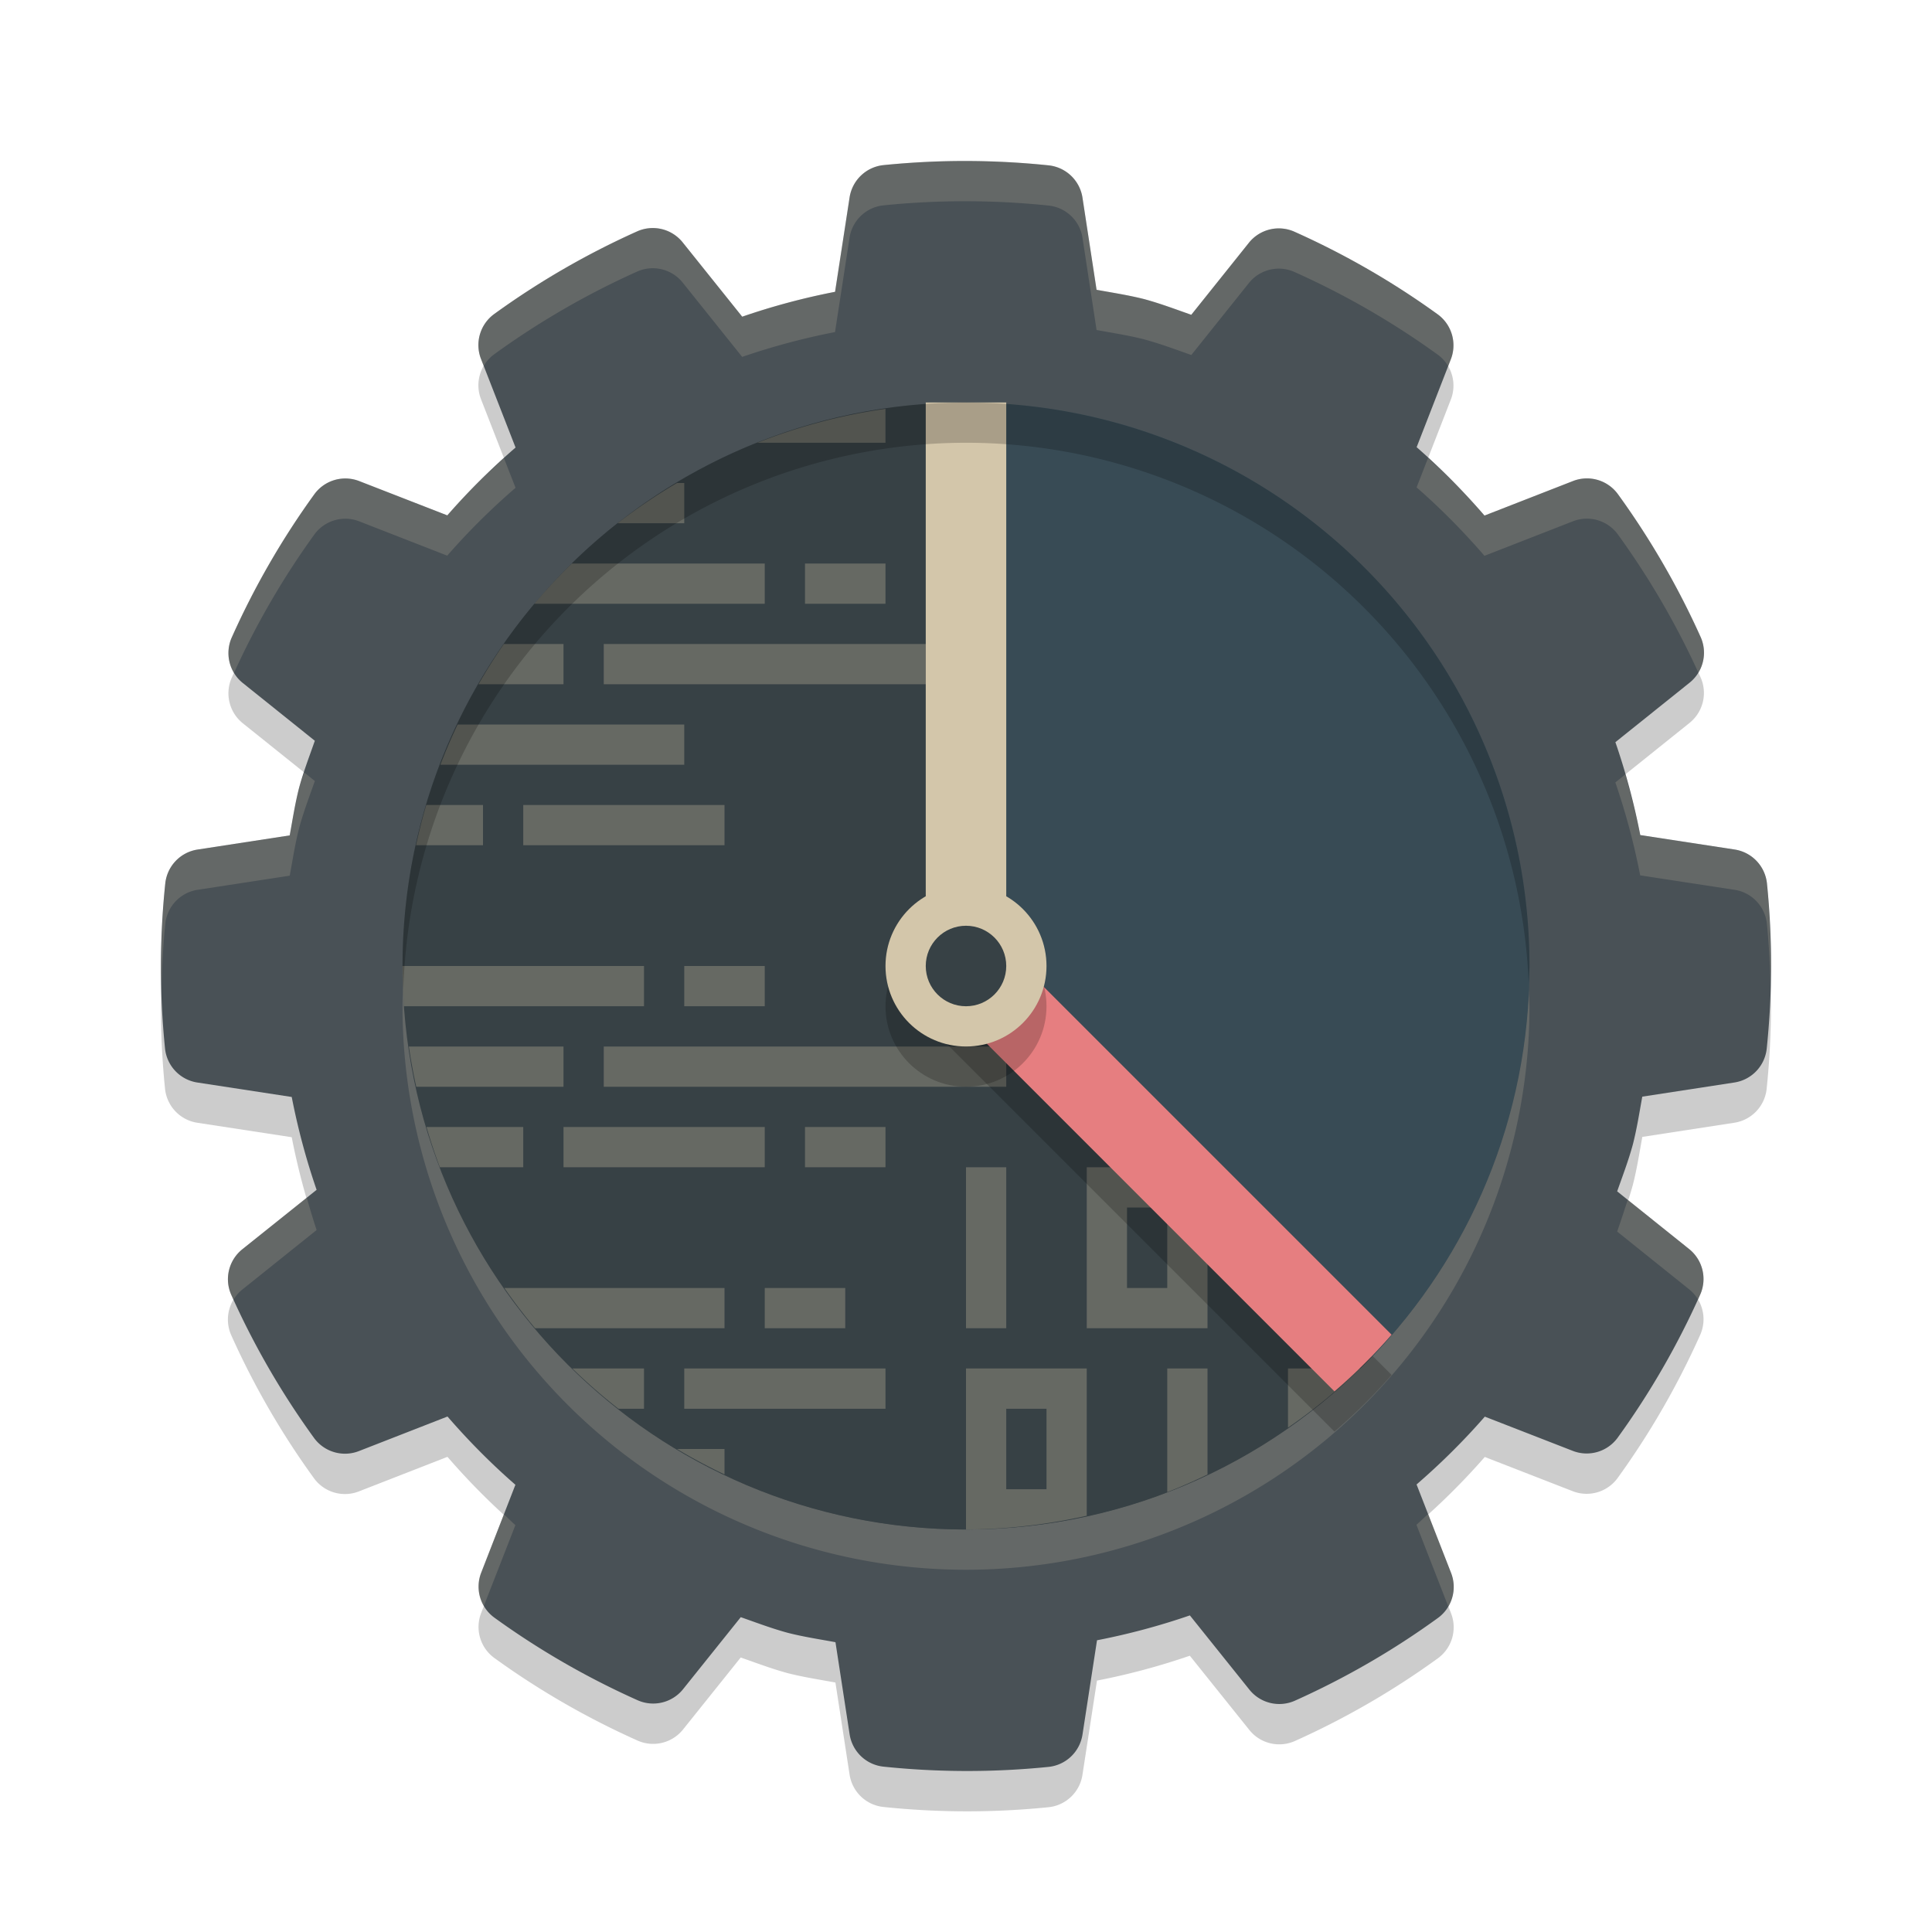 <svg xmlns="http://www.w3.org/2000/svg" width="48" height="48" version="1.1">
 <path style="opacity:0.2" d="m 24.054,5 c -0.702,-0.003 -1.404,0.032 -2.102,0.102 A 0.952,0.953 0 0 0 21.108,5.904 L 20.747,8.25 C 19.964,8.402 19.195,8.608 18.44,8.868 L 16.961,7.022 A 0.952,0.953 0 0 0 15.829,6.749 C 14.578,7.31 13.388,7.998 12.278,8.802 a 0.952,0.953 0 0 0 -0.327,1.118 l 0.858,2.199 c -0.604,0.522 -1.171,1.084 -1.696,1.685 L 8.926,12.953 a 0.952,0.953 0 0 0 -1.118,0.329 c -0.804,1.111 -1.49,2.303 -2.05,3.555 a 0.952,0.953 0 0 0 0.273,1.131 l 1.791,1.436 c -0.134,0.383 -0.28,0.762 -0.387,1.153 a 0.952,0.953 0 0 0 -0.004,0.015 c -0.1,0.39 -0.161,0.788 -0.233,1.183 l -2.29,0.352 a 0.952,0.953 0 0 0 -0.802,0.843 c -0.142,1.363 -0.144,2.737 -0.006,4.1 a 0.952,0.953 0 0 0 0.804,0.845 l 2.344,0.359 c 0.152,0.783 0.358,1.552 0.618,2.307 l -1.847,1.479 a 0.952,0.953 0 0 0 -0.273,1.135 c 0.561,1.251 1.249,2.441 2.054,3.551 a 0.952,0.953 0 0 0 1.118,0.327 l 2.199,-0.858 c 0.523,0.604 1.085,1.171 1.687,1.696 l -0.85,2.184 a 0.952,0.953 0 0 0 0.329,1.118 c 1.111,0.804 2.303,1.49 3.555,2.05 a 0.952,0.953 0 0 0 1.131,-0.273 l 1.434,-1.79 c 0.383,0.134 0.762,0.278 1.153,0.385 a 0.952,0.953 0 0 0 0.015,0.004 c 0.39,0.1 0.789,0.16 1.185,0.233 l 0.352,2.29 a 0.952,0.953 0 0 0 0.843,0.802 c 1.362,0.142 2.735,0.144 4.098,0.006 a 0.952,0.953 0 0 0 0.844,-0.802 l 0.361,-2.344 c 0.783,-0.152 1.552,-0.358 2.307,-0.618 l 1.479,1.845 a 0.952,0.953 0 0 0 1.133,0.273 c 1.251,-0.561 2.441,-1.249 3.551,-2.054 a 0.952,0.953 0 0 0 0.327,-1.118 l -0.858,-2.199 c 0.604,-0.522 1.171,-1.084 1.696,-1.685 l 2.184,0.85 a 0.952,0.953 0 0 0 1.118,-0.329 c 0.804,-1.111 1.49,-2.303 2.05,-3.555 a 0.952,0.953 0 0 0 -0.273,-1.131 l -1.789,-1.434 c 0.135,-0.383 0.28,-0.763 0.387,-1.155 a 0.952,0.953 0 0 0 0.004,-0.015 c 0.1,-0.39 0.161,-0.788 0.233,-1.183 L 43.09,27.894 a 0.952,0.953 0 0 0 0.802,-0.843 c 0.142,-1.363 0.144,-2.737 0.006,-4.1 a 0.952,0.953 0 0 0 -0.804,-0.845 l -2.344,-0.359 c -0.152,-0.784 -0.358,-1.553 -0.618,-2.308 l 1.845,-1.479 a 0.952,0.953 0 0 0 0.273,-1.133 c -0.562,-1.25 -1.251,-2.44 -2.055,-3.549 a 0.952,0.953 0 0 0 -1.116,-0.327 l -2.199,0.858 C 36.359,13.204 35.798,12.636 35.196,12.11 L 36.046,9.926 A 0.952,0.953 0 0 0 35.717,8.808 C 34.605,8.004 33.414,7.318 32.162,6.758 a 0.952,0.953 0 0 0 -1.133,0.273 l -1.432,1.79 C 29.215,8.687 28.835,8.543 28.444,8.436 a 0.952,0.953 0 0 0 -0.015,-0.004 C 28.039,8.333 27.64,8.272 27.244,8.2 L 26.894,5.912 A 0.952,0.953 0 0 0 26.052,5.108 C 25.388,5.039 24.721,5.003 24.054,5 Z"/>
 <path style="fill:#495156" d="m 24.054,4 c -0.702,-0.003 -1.404,0.032 -2.102,0.102 A 0.952,0.953 0 0 0 21.108,4.904 l -0.361,2.346 C 19.964,7.402 19.195,7.608 18.44,7.868 L 16.961,6.022 A 0.952,0.953 0 0 0 15.829,5.749 C 14.578,6.31 13.388,6.998 12.278,7.802 a 0.952,0.953 0 0 0 -0.327,1.118 l 0.858,2.199 c -0.604,0.522 -1.171,1.084 -1.696,1.685 L 8.926,11.953 a 0.952,0.953 0 0 0 -1.118,0.329 c -0.804,1.111 -1.49,2.303 -2.05,3.555 a 0.952,0.953 0 0 0 0.273,1.131 l 1.791,1.436 c -0.134,0.383 -0.28,0.762 -0.387,1.153 a 0.952,0.953 0 0 0 -0.004,0.015 c -0.1,0.39 -0.161,0.788 -0.233,1.183 l -2.29,0.352 a 0.952,0.953 0 0 0 -0.802,0.843 c -0.142,1.363 -0.144,2.737 -0.006,4.1 a 0.952,0.953 0 0 0 0.804,0.845 l 2.344,0.359 c 0.152,0.783 0.358,1.552 0.618,2.307 L 6.02,31.038 a 0.952,0.953 0 0 0 -0.273,1.135 c 0.561,1.251 1.249,2.441 2.054,3.551 a 0.952,0.953 0 0 0 1.118,0.327 l 2.199,-0.858 c 0.523,0.604 1.085,1.171 1.687,1.696 l -0.85,2.184 a 0.952,0.953 0 0 0 0.329,1.118 c 1.111,0.804 2.303,1.49 3.555,2.05 a 0.952,0.953 0 0 0 1.131,-0.273 l 1.434,-1.79 c 0.383,0.134 0.762,0.278 1.153,0.385 a 0.952,0.953 0 0 0 0.015,0.004 c 0.39,0.1 0.789,0.16 1.185,0.233 l 0.352,2.29 a 0.952,0.953 0 0 0 0.843,0.802 c 1.362,0.142 2.735,0.144 4.098,0.006 a 0.952,0.953 0 0 0 0.844,-0.802 l 0.361,-2.344 c 0.783,-0.152 1.552,-0.358 2.307,-0.618 l 1.479,1.845 a 0.952,0.953 0 0 0 1.133,0.273 c 1.251,-0.561 2.441,-1.249 3.551,-2.054 a 0.952,0.953 0 0 0 0.327,-1.118 l -0.858,-2.199 c 0.604,-0.522 1.171,-1.084 1.696,-1.685 l 2.184,0.85 a 0.952,0.953 0 0 0 1.118,-0.329 c 0.804,-1.111 1.49,-2.303 2.05,-3.555 A 0.952,0.953 0 0 0 41.967,31.033 l -1.789,-1.434 c 0.135,-0.383 0.28,-0.763 0.387,-1.155 a 0.952,0.953 0 0 0 0.004,-0.015 c 0.1,-0.39 0.161,-0.788 0.233,-1.183 l 2.29,-0.352 a 0.952,0.953 0 0 0 0.802,-0.843 c 0.142,-1.363 0.144,-2.737 0.006,-4.1 a 0.952,0.953 0 0 0 -0.804,-0.845 l -2.344,-0.359 c -0.152,-0.784 -0.358,-1.553 -0.618,-2.308 l 1.845,-1.479 a 0.952,0.953 0 0 0 0.273,-1.133 c -0.562,-1.25 -1.251,-2.44 -2.055,-3.549 a 0.952,0.953 0 0 0 -1.116,-0.327 l -2.199,0.858 C 36.359,12.204 35.798,11.636 35.196,11.11 L 36.046,8.926 A 0.952,0.953 0 0 0 35.717,7.808 C 34.605,7.004 33.414,6.318 32.162,5.758 a 0.952,0.953 0 0 0 -1.133,0.273 l -1.432,1.79 C 29.215,7.687 28.835,7.543 28.444,7.436 a 0.952,0.953 0 0 0 -0.015,-0.004 C 28.039,7.333 27.64,7.272 27.244,7.2 l -0.35,-2.288 A 0.952,0.953 0 0 0 26.052,4.108 C 25.388,4.039 24.721,4.003 24.054,4 Z"/>
 <path style="opacity:0.2;fill:#d3c6aa" d="M 24,39 A 14,14 0 0 1 10,25 14,14 0 0 1 10.021,24.414 14,14 0 0 0 24,38 14,14 0 0 0 37.979,24.586 14,14 0 0 1 38,25 14,14 0 0 1 24,39 Z"/>
 <path style="fill:#374145" d="m 35.233,24.307 c 0,3.619 1.394,6.61 -0.86,9.095 -2.561,2.824 -6.26,4.598 -10.373,4.598 -7.732,0 -14,-6.268 -14,-14 0,-7.732 6.268,-14 14,-14 C 25,10 35.233,16.575 35.233,24.307 Z"/>
 <path style="fill:#d3c6aa;opacity:0.3" d="M 22 10.158 A 14 14 0 0 0 18.818 11 L 22 11 L 22 10.158 z M 16.818 12 A 14 14 0 0 0 15.344 13 L 17 13 L 17 12 L 16.818 12 z M 14.207 14 A 14 14 0 0 0 13.277 15 L 19 15 L 19 14 L 14.207 14 z M 20 14 L 20 15 L 22 15 L 22 14 L 20 14 z M 12.518 16 A 14 14 0 0 0 11.889 17 L 14 17 L 14 16 L 12.518 16 z M 15 16 L 15 17 L 23 17 L 23 16 L 15 16 z M 11.369 18 A 14 14 0 0 0 10.941 19 L 17 19 L 17 18 L 11.369 18 z M 10.59 20 A 14 14 0 0 0 10.336 21 L 12 21 L 12 20 L 10.59 20 z M 13 20 L 13 21 L 18 21 L 18 20 L 13 20 z M 10 24 A 14 14 0 0 0 10.037 25 L 16 25 L 16 24 L 10 24 z M 17 24 L 17 25 L 19 25 L 19 24 L 17 24 z M 10.158 26 A 14 14 0 0 0 10.342 27 L 14 27 L 14 26 L 10.158 26 z M 15 26 L 15 27 L 25 27 L 25 26 L 15 26 z M 10.596 28 A 14 14 0 0 0 10.928 29 L 13 29 L 13 28 L 10.596 28 z M 14 28 L 14 29 L 19 29 L 19 28 L 14 28 z M 20 28 L 20 29 L 22 29 L 22 28 L 20 28 z M 24 29 L 24 33 L 25 33 L 25 29 L 24 29 z M 27 29 L 27 33 L 30 33 L 30 29 L 27 29 z M 32 29 L 32 33 L 33 33 L 33 29 L 32 29 z M 35 29 L 35 32.635 A 14 14 0 0 0 36 31.18 L 36 30 L 36.631 30 A 14 14 0 0 0 37.059 29 L 35 29 z M 28 30 L 29 30 L 29 32 L 28 32 L 28 30 z M 12.531 32 A 14 14 0 0 0 13.295 33 L 18 33 L 18 32 L 12.531 32 z M 19 32 L 19 33 L 21 33 L 21 32 L 19 32 z M 14.221 34 A 14 14 0 0 0 15.365 35 L 16 35 L 16 34 L 14.221 34 z M 17 34 L 17 35 L 22 35 L 22 34 L 17 34 z M 24 34 L 24 38 A 14 14 0 0 0 27 37.658 L 27 34 L 24 34 z M 29 34 L 29 37.072 A 14 14 0 0 0 30 36.633 L 30 34 L 29 34 z M 32 34 L 32 35.469 A 14 14 0 0 0 33.793 34 L 32 34 z M 25 35 L 26 35 L 26 37 L 25 37 L 25 35 z M 16.82 36 A 14 14 0 0 0 18 36.631 L 18 36 L 16.82 36 z"/>
 <path style="opacity:0.2" d="m 25,24.586 c 0,0.414 -2,0.828 -2,0.828 L 33.154,35.568 a 14,14 0 0 0 1.42,-1.408 z"/>
 <path style="fill:#384b55" d="m 38,24 c 0,3.777 -1.496,7.206 -3.928,9.724 L 24,24 V 10 c 7.732,0 14,6.268 14,14 z"/>
 <path style="fill:#d3c6aa" d="m 23,10 v 14.414 l 2,-0.828 V 10 Z"/>
 <path style="fill:#e67e80" d="M 25 23.586 C 25 24 23 24.414 23 24.414 L 33.154 34.568 A 14 14 0 0 0 34.574 33.16 L 25 23.586 z"/>
 <circle style="opacity:0.2" cx="24" cy="25" r="2"/>
 <circle style="fill:#d3c6aa" cx="24" cy="24" r="2"/>
 <circle style="fill:#374145" cx="24" cy="24" r="1"/>
 <path style="opacity:0.2" d="M 24 10 A 14 14 0 0 0 10 24 A 14 14 0 0 0 10.021 24.586 A 14 14 0 0 1 24 11 A 14 14 0 0 1 37.979 24.414 A 14 14 0 0 0 38 24 A 14 14 0 0 0 24 10 z"/>
 <path style="opacity:0.2;fill:#d3c6aa" d="M 24.055 4 C 23.353 3.997 22.649 4.031 21.951 4.102 A 0.952 0.953 0 0 0 21.107 4.904 L 20.746 7.25 C 19.963 7.402 19.194 7.608 18.439 7.867 L 16.961 6.021 A 0.952 0.953 0 0 0 15.828 5.748 C 14.577 6.309 13.387 6.998 12.277 7.803 A 0.952 0.953 0 0 0 11.951 8.92 L 12.018 9.09 A 0.952 0.953 0 0 1 12.277 8.803 C 13.387 7.998 14.577 7.309 15.828 6.748 A 0.952 0.953 0 0 1 16.961 7.021 L 18.439 8.867 C 19.194 8.608 19.963 8.402 20.746 8.25 L 21.107 5.904 A 0.952 0.953 0 0 1 21.951 5.102 C 22.649 5.031 23.353 4.997 24.055 5 C 24.722 5.002 25.387 5.038 26.051 5.107 A 0.952 0.953 0 0 1 26.895 5.912 L 27.244 8.199 C 27.64 8.271 28.04 8.332 28.43 8.432 A 0.952 0.953 0 0 1 28.443 8.436 C 28.835 8.542 29.215 8.686 29.598 8.82 L 31.029 7.031 A 0.952 0.953 0 0 1 32.162 6.758 C 33.414 7.318 34.605 8.005 35.717 8.809 A 0.952 0.953 0 0 1 35.98 9.098 L 36.047 8.926 A 0.952 0.953 0 0 0 35.717 7.809 C 34.605 7.005 33.414 6.318 32.162 5.758 A 0.952 0.953 0 0 0 31.029 6.031 L 29.598 7.82 C 29.215 7.686 28.835 7.542 28.443 7.436 A 0.952 0.953 0 0 0 28.43 7.432 C 28.04 7.332 27.64 7.271 27.244 7.199 L 26.895 4.912 A 0.952 0.953 0 0 0 26.051 4.107 C 25.387 4.038 24.722 4.002 24.055 4 z M 35.48 11.377 L 35.195 12.109 C 35.797 12.635 36.358 13.204 36.881 13.809 L 39.08 12.951 A 0.952 0.953 0 0 1 40.195 13.277 C 40.974 14.352 41.644 15.504 42.195 16.711 A 0.952 0.953 0 0 0 42.252 15.828 C 41.69 14.578 41 13.387 40.195 12.277 A 0.952 0.953 0 0 0 39.08 11.951 L 36.881 12.809 C 36.444 12.303 35.973 11.828 35.48 11.377 z M 12.521 11.385 C 12.026 11.833 11.551 12.302 11.111 12.805 L 8.926 11.953 A 0.952 0.953 0 0 0 7.809 12.281 C 7.005 13.393 6.318 14.584 5.758 15.836 A 0.952 0.953 0 0 0 5.814 16.717 C 6.364 15.509 7.031 14.357 7.809 13.281 A 0.952 0.953 0 0 1 8.926 12.953 L 11.111 13.805 C 11.637 13.203 12.204 12.641 12.809 12.119 L 12.521 11.385 z M 7.559 19.191 C 7.519 19.314 7.469 19.433 7.436 19.557 A 0.952 0.953 0 0 0 7.432 19.572 C 7.332 19.962 7.271 20.36 7.199 20.756 L 4.91 21.107 A 0.952 0.953 0 0 0 4.107 21.949 C 4.018 22.803 3.993 23.661 4.014 24.518 C 4.027 23.994 4.053 23.471 4.107 22.949 A 0.952 0.953 0 0 1 4.91 22.107 L 7.199 21.756 C 7.271 21.36 7.332 20.962 7.432 20.572 A 0.952 0.953 0 0 1 7.436 20.557 C 7.543 20.165 7.688 19.787 7.822 19.404 L 7.559 19.191 z M 40.379 19.242 L 40.133 19.439 C 40.392 20.194 40.598 20.964 40.75 21.748 L 43.094 22.107 A 0.952 0.953 0 0 1 43.898 22.951 C 43.95 23.46 43.974 23.971 43.986 24.482 C 44.008 23.638 43.984 22.792 43.898 21.951 A 0.952 0.953 0 0 0 43.094 21.107 L 40.75 20.748 C 40.651 20.24 40.523 19.739 40.379 19.242 z M 7.621 29.756 L 6.02 31.039 A 0.952 0.953 0 0 0 5.746 32.172 C 5.764 32.211 5.785 32.248 5.803 32.287 A 0.952 0.953 0 0 1 6.02 32.039 L 7.867 30.559 C 7.776 30.294 7.699 30.024 7.621 29.756 z M 40.441 29.809 C 40.355 30.072 40.27 30.336 40.178 30.598 L 41.967 32.033 A 0.952 0.953 0 0 1 42.184 32.281 C 42.202 32.242 42.223 32.204 42.24 32.164 A 0.952 0.953 0 0 0 41.967 31.033 L 40.441 29.809 z M 35.479 37.617 C 35.382 37.705 35.29 37.797 35.191 37.883 L 35.982 39.912 A 0.952 0.953 0 0 0 36.049 39.082 L 35.479 37.617 z M 12.52 37.623 L 11.953 39.074 A 0.952 0.953 0 0 0 12.02 39.902 L 12.805 37.891 C 12.706 37.805 12.616 37.711 12.52 37.623 z"/>
</svg>
